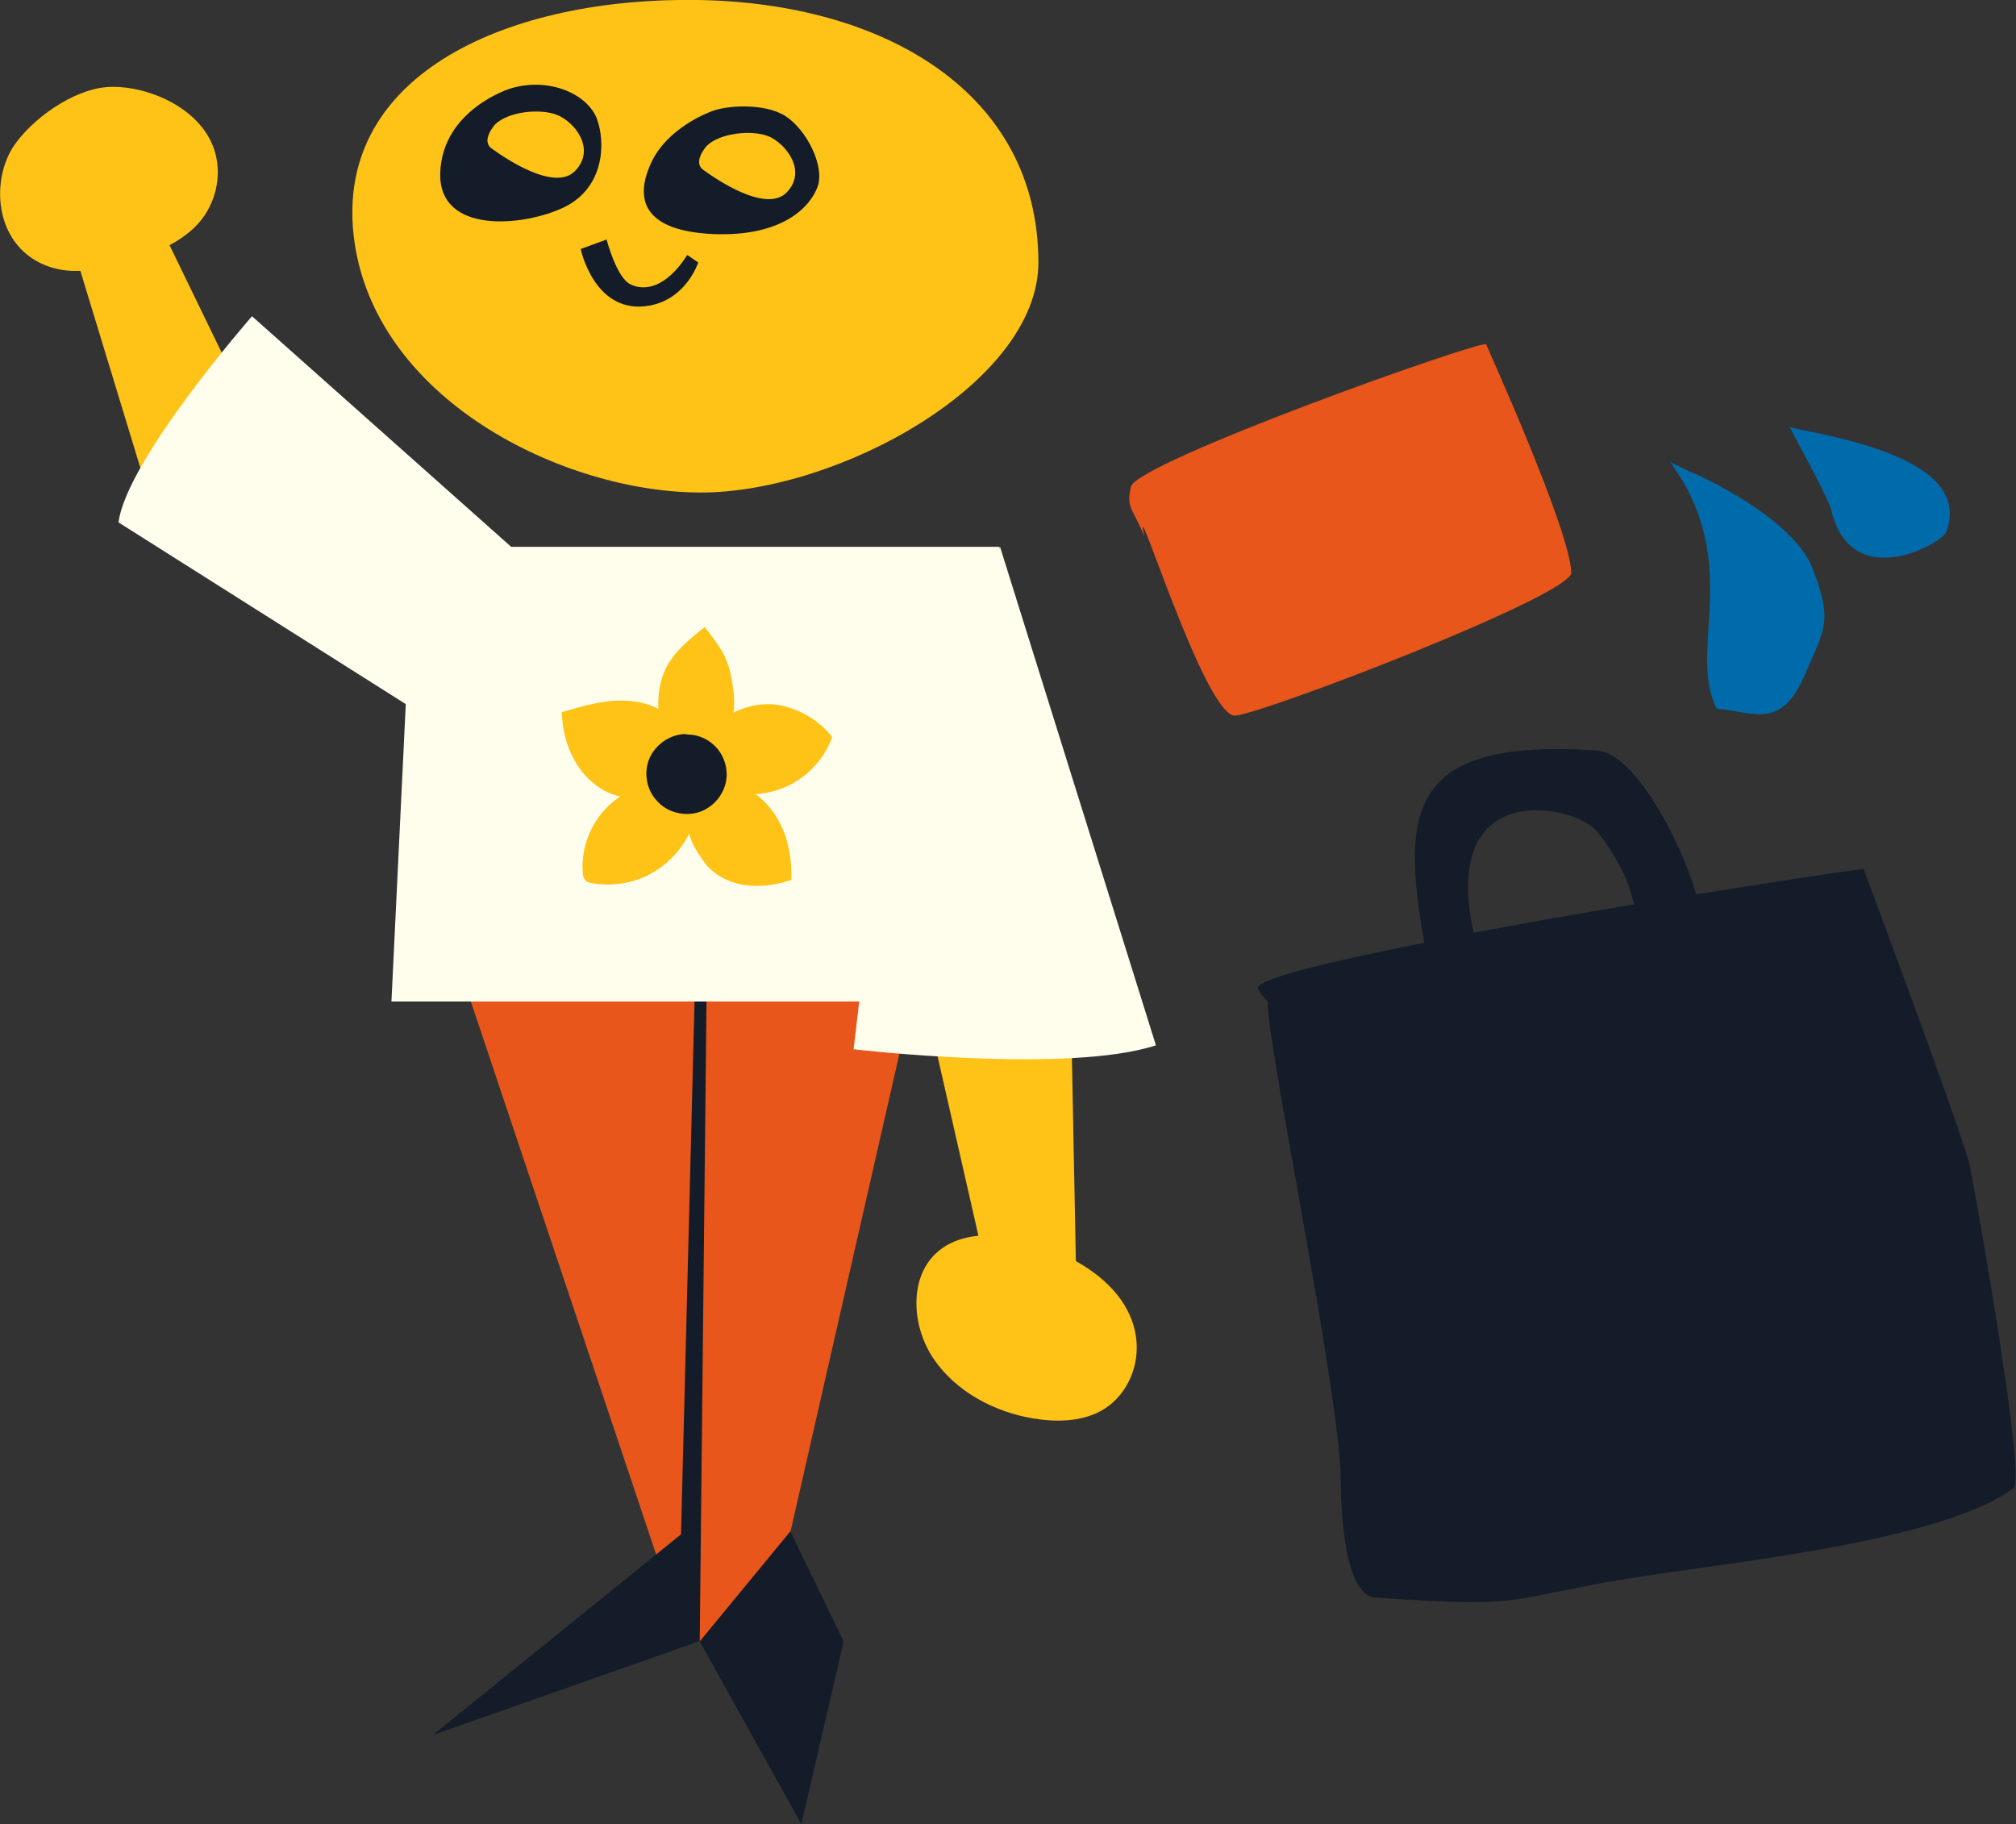 <?xml version="1.0" encoding="utf-8"?>
<!-- Generator: Adobe Illustrator 19.0.0, SVG Export Plug-In . SVG Version: 6.00 Build 0)  -->
<svg version="1.1" id="Layer_1" xmlns="http://www.w3.org/2000/svg" xmlns:xlink="http://www.w3.org/1999/xlink" x="0px" y="0px"
	 viewBox="0 0 404.8 366.3" enable-background="new 0 0 404.8 366.3" xml:space="preserve">
<rect x="0" y="0" width="404.8" height="366.3" fill="#333333" stroke="none"/>
<path id="XMLID_175_" fill-rule="evenodd" clip-rule="evenodd" fill="#131C28" d="M328.1,181.6c-10.6,1.8-21.8,3.7-32.2,5.7
	c-7-31.6,20.6-25.8,24.9-20.2C325.4,173,327.3,177.8,328.1,181.6 M254.6,201.3c-0.8,5.2,14.7,79.8,14.6,95.7c0,5.5,0.6,23.4,7,23.8
	c33.6,2.3,24.6,0,56.5-4.7c17.1-2.6,58-7,71.6-17.3c2.5-1.8-7.1-56.2-8.8-64.8c-1-5.1-21.1-59-21.3-59.5c-0.1-0.1-14.6,2-33.6,5.1
	c-3.1-10.7-12.4-28.5-20-28.9c-36.9-2.4-39.6,10.9-34.6,38.6c-19.6,3.9-34.5,7.5-33.4,9.3C253.5,200.2,254.6,201,254.6,201.3"/>
<path id="XMLID_2052_" fill-rule="evenodd" clip-rule="evenodd" fill="#E8561B" d="M248.1,143.7c6.4-0.7,67.5-24.2,67.4-28.7
	c-0.2-8.6-17.1-45.7-17.1-45.9c-2.7-0.3-70,23.7-71.3,28.6c-1.1,4.5,0.6,4.6,2.7,10.1C227,95.4,242,144.4,248.1,143.7"/>
<path id="XMLID_2065_" fill-rule="evenodd" clip-rule="evenodd" fill="#006BAB" d="M335.3,92.7c14.9,20.3,3.4,37.6,9.4,49.6
	c7.6,0.7,12.9,4.3,17.7-6.8c4.3-9.9,5.4-10.8,1.7-21c-3-8.3-15.8-15.7-23.6-19.3C339.3,94.8,335.4,92.8,335.3,92.7"/>
<path id="XMLID_2063_" fill-rule="evenodd" clip-rule="evenodd" fill="#006BAB" d="M359.4,85.8c9,2,36.9,6.3,31.4,21
	c-0.9,2.4-19.1,12.5-23.1-4.4C367.1,99.8,359.2,85.7,359.4,85.8"/>
<g id="XMLID_143_">
	<g id="XMLID_470_">
		<polyline id="XMLID_483_" fill="#FFC217" points="15.9,53.6 28.2,94 53.1,88.5 29.9,40.7 		"/>
		<path id="XMLID_481_" fill="#FFC217" d="M30.5,33.4"/>
		<path id="XMLID_476_" fill="#FFC217" d="M2.7,29.4C-1,35.1-1.2,44.4,4.2,50c2.9,3,6.8,4.3,10.5,4.4s7.1-0.8,10.5-1.8
			c5.3-1.6,10.7-3.5,14.5-7.6c3.8-4.1,5.5-11,2.5-16.9c-3.8-7.5-14.1-11.2-20.9-10.6C14.5,18.1,6.4,23.9,2.7,29.4z"/>
	</g>
	<path id="XMLID_447_" fill="#FFFEED" d="M104.1,111.1L50.6,63.5c0,0-25.2,28.8-26.8,41.4l57.7,36.5"/>
	<polygon id="XMLID_446_" fill="#E8561B" points="93.6,198.3 137.6,329.6 153.7,329.6 185.2,191.4 	"/>
	<g id="XMLID_433_">
		<polygon id="XMLID_445_" fill="#131C28" points="140.5,329.6 136.2,329.5 139.8,187.7 142,187.7 		"/>
	</g>
	<polyline id="XMLID_409_" fill="#FFFEED" points="83,109.8 78.6,201.1 193.3,201.1 200.7,109.8 	"/>
	<line id="XMLID_393_" fill="#FFFEED" x1="200.7" y1="109.8" x2="83" y2="109.8"/>
	<g id="XMLID_258_">
		<path id="XMLID_391_" fill="#FFC217" d="M141.5,125.9c-5.5,4.4-9,7.6-9.3,14.6c-0.1,2.3,0.1,4.7,1.1,6.8c1,2.1,2.9,3.8,5.2,4.2
			c2.2,0.4,4.6-0.6,6.1-2.3s2.4-3.9,2.7-6.1c0.3-2.3,0-4.5-0.4-6.8C146,131.5,144.4,129.7,141.5,125.9"/>
		<path id="XMLID_386_" fill="#FFC217" d="M138,154.6c0.5-2.8,0.1-5.8-1.4-8.3c-2.3-3.7-6.8-5.5-11.1-5.6c-4.3-0.2-8.5,1.1-12.7,2.3
			c0.1,3.3,0.9,6.7,2.5,9.6c1.6,2.9,4.1,5.4,7.2,6.7c2.6,1.1,5.6,1.3,8.3,0.5s5.2-2.4,6.9-4.7"/>
		<path id="XMLID_381_" fill="#FFC217" d="M167.1,148c-2.9-3.8-8.3-6.7-13.1-6.6c-4.8,0.1-9.4,2.5-12.2,6.3
			c-1.3,1.7-2.2,3.9-1.8,5.9c0.3,1.5,1.3,2.8,2.5,3.7c1.2,0.9,2.7,1.5,4.2,1.8c4.1,0.9,8.6,0.3,12.3-1.7
			C162.7,155.4,165.7,152,167.1,148"/>
		<path id="XMLID_335_" fill="#FFC217" d="M135.1,157.3c-4.8-0.4-9.7,1.3-13.1,4.7c-3.4,3.3-5.3,8.2-5,13c0,0.6,0.1,1.2,0.5,1.7
			c0.4,0.5,1.1,0.6,1.7,0.7c4.1,0.6,8.4-0.1,11.9-2.2c3.6-2.1,6.4-5.4,7.9-9.2c0.6-1.7,1-3.5,0.4-5.2c-0.6-1.7-2.4-3-4.2-2.5"/>
		<path id="XMLID_280_" fill="#FFC217" d="M139.9,157.8c-0.5,2.6-1.8,5.6-1.7,8.2c0.1,2.6,1.6,4.8,3.1,7c1.9,2.6,4.9,4.2,8.1,4.7
			c3.2,0.5,6.4,0,9.5-1c0.1-3.6-0.4-7.3-1.9-10.6c-1.5-3.3-4-6.2-7.2-7.8c-3.3-1.6-7.3-1.7-10.5,0"/>
	</g>
	<path id="XMLID_254_" fill="#131C28" d="M137.5,147.4c-3,0.1-5.9,2.1-7.1,4.9s-0.6,6.3,1.5,8.5c2,2.3,5.4,3.2,8.4,2.3
		c2.8-0.9,5-3.4,5.5-6.3c0.4-2.3-0.3-4.7-1.7-6.4c-1.5-1.8-3.7-2.9-6-2.9"/>
	<g id="XMLID_168_">
		<g id="XMLID_252_">
			<path id="XMLID_253_" fill="#FFC217" d="M140.7,98.9c27.6,0,67.8-22,67.8-46.2c0-34-30.8-52.1-68.3-52.7S67.4,14.5,71,47.2
				C74.7,80.1,113.1,98.9,140.7,98.9z"/>
		</g>
		<path id="XMLID_250_" fill="none" d="M158,38.6c-4.2,4.4-14.6-2.9-16.8-4.5c-2.2-1.6,0.7-4.8,0.7-4.8c2.6-2.6,9.1-3.3,12.5-1.9
			C157.8,28.9,162.1,34.3,158,38.6z"/>
		<g id="XMLID_201_">
			<g id="XMLID_131_">
				<path id="XMLID_136_" fill="#131C28" d="M119.8,23.7c-2-4.9-9.7-8.3-17.4-5.9c0,0-13.5,4.2-14,16.8c-0.5,12.6,16.9,10.9,24.9,7
					S121.7,28.7,119.8,23.7z M115.5,34.3c-4.2,4.4-14.6-2.9-16.8-4.5c-2.2-1.6,0.7-4.8,0.7-4.8c2.6-2.6,9.1-3.3,12.5-1.9
					C115.4,24.5,119.7,29.9,115.5,34.3z"/>
				<path id="XMLID_133_" fill="#131C28" d="M157.7,23.3c-4.2-2.7-12.4-2.2-15.4-0.7c0,0-8.4,3.1-11.6,10.2
					c-3.2,7-1.8,13.5,12.4,14.2c14.2,0.6,19.7-5.6,21.1-9.6C165.6,33.2,161.9,26,157.7,23.3z M158,38.6c-4.2,4.4-14.6-2.9-16.8-4.5
					c-2.2-1.6,0.7-4.8,0.7-4.8c2.6-2.6,9.1-3.3,12.5-1.9C157.8,28.9,162.1,34.3,158,38.6z"/>
				<path id="XMLID_132_" fill="#131C28" d="M140.2,52.7c0,0-2.5,7.9-10.7,8.8c-10.3,1.1-12.9-11.5-12.9-11.5l5.2-1.9
					c0,0,2,7.7,4.8,9c2.8,1.4,7.2,0.7,11.4-5.9L140.2,52.7z"/>
			</g>
		</g>
	</g>
	<polygon id="XMLID_158_" fill="#131C28" points="86.9,348.4 138.6,306.6 140.3,329.6 	"/>
	<polygon id="XMLID_157_" fill="#131C28" points="158.7,307.5 140.5,329.6 160.9,366.3 169.4,329.6 	"/>
	<polyline id="XMLID_152_" fill="#FFC217" points="197.5,252.7 186.3,203.5 215,200.3 216.1,257 	"/>
	<path id="XMLID_151_" fill="#FFFEED" d="M176.7,165.7l-5.3,45c0,0,43.1,5,60.7-0.8l-31.3-100.1"/>
	<path id="XMLID_150_" fill="#FFC217" d="M202.3,248.4c-5.3-0.9-10.9-0.1-14.5,3.4c-5.2,5-4.8,14.5-0.3,21.1s12.2,10.6,19.8,11.9
		c4.7,0.8,9.6,0.7,13.6-1.4c4.9-2.6,7.8-8.3,7.3-14.1C227.1,257,212.7,250.2,202.3,248.4z"/>
</g>
</svg>

